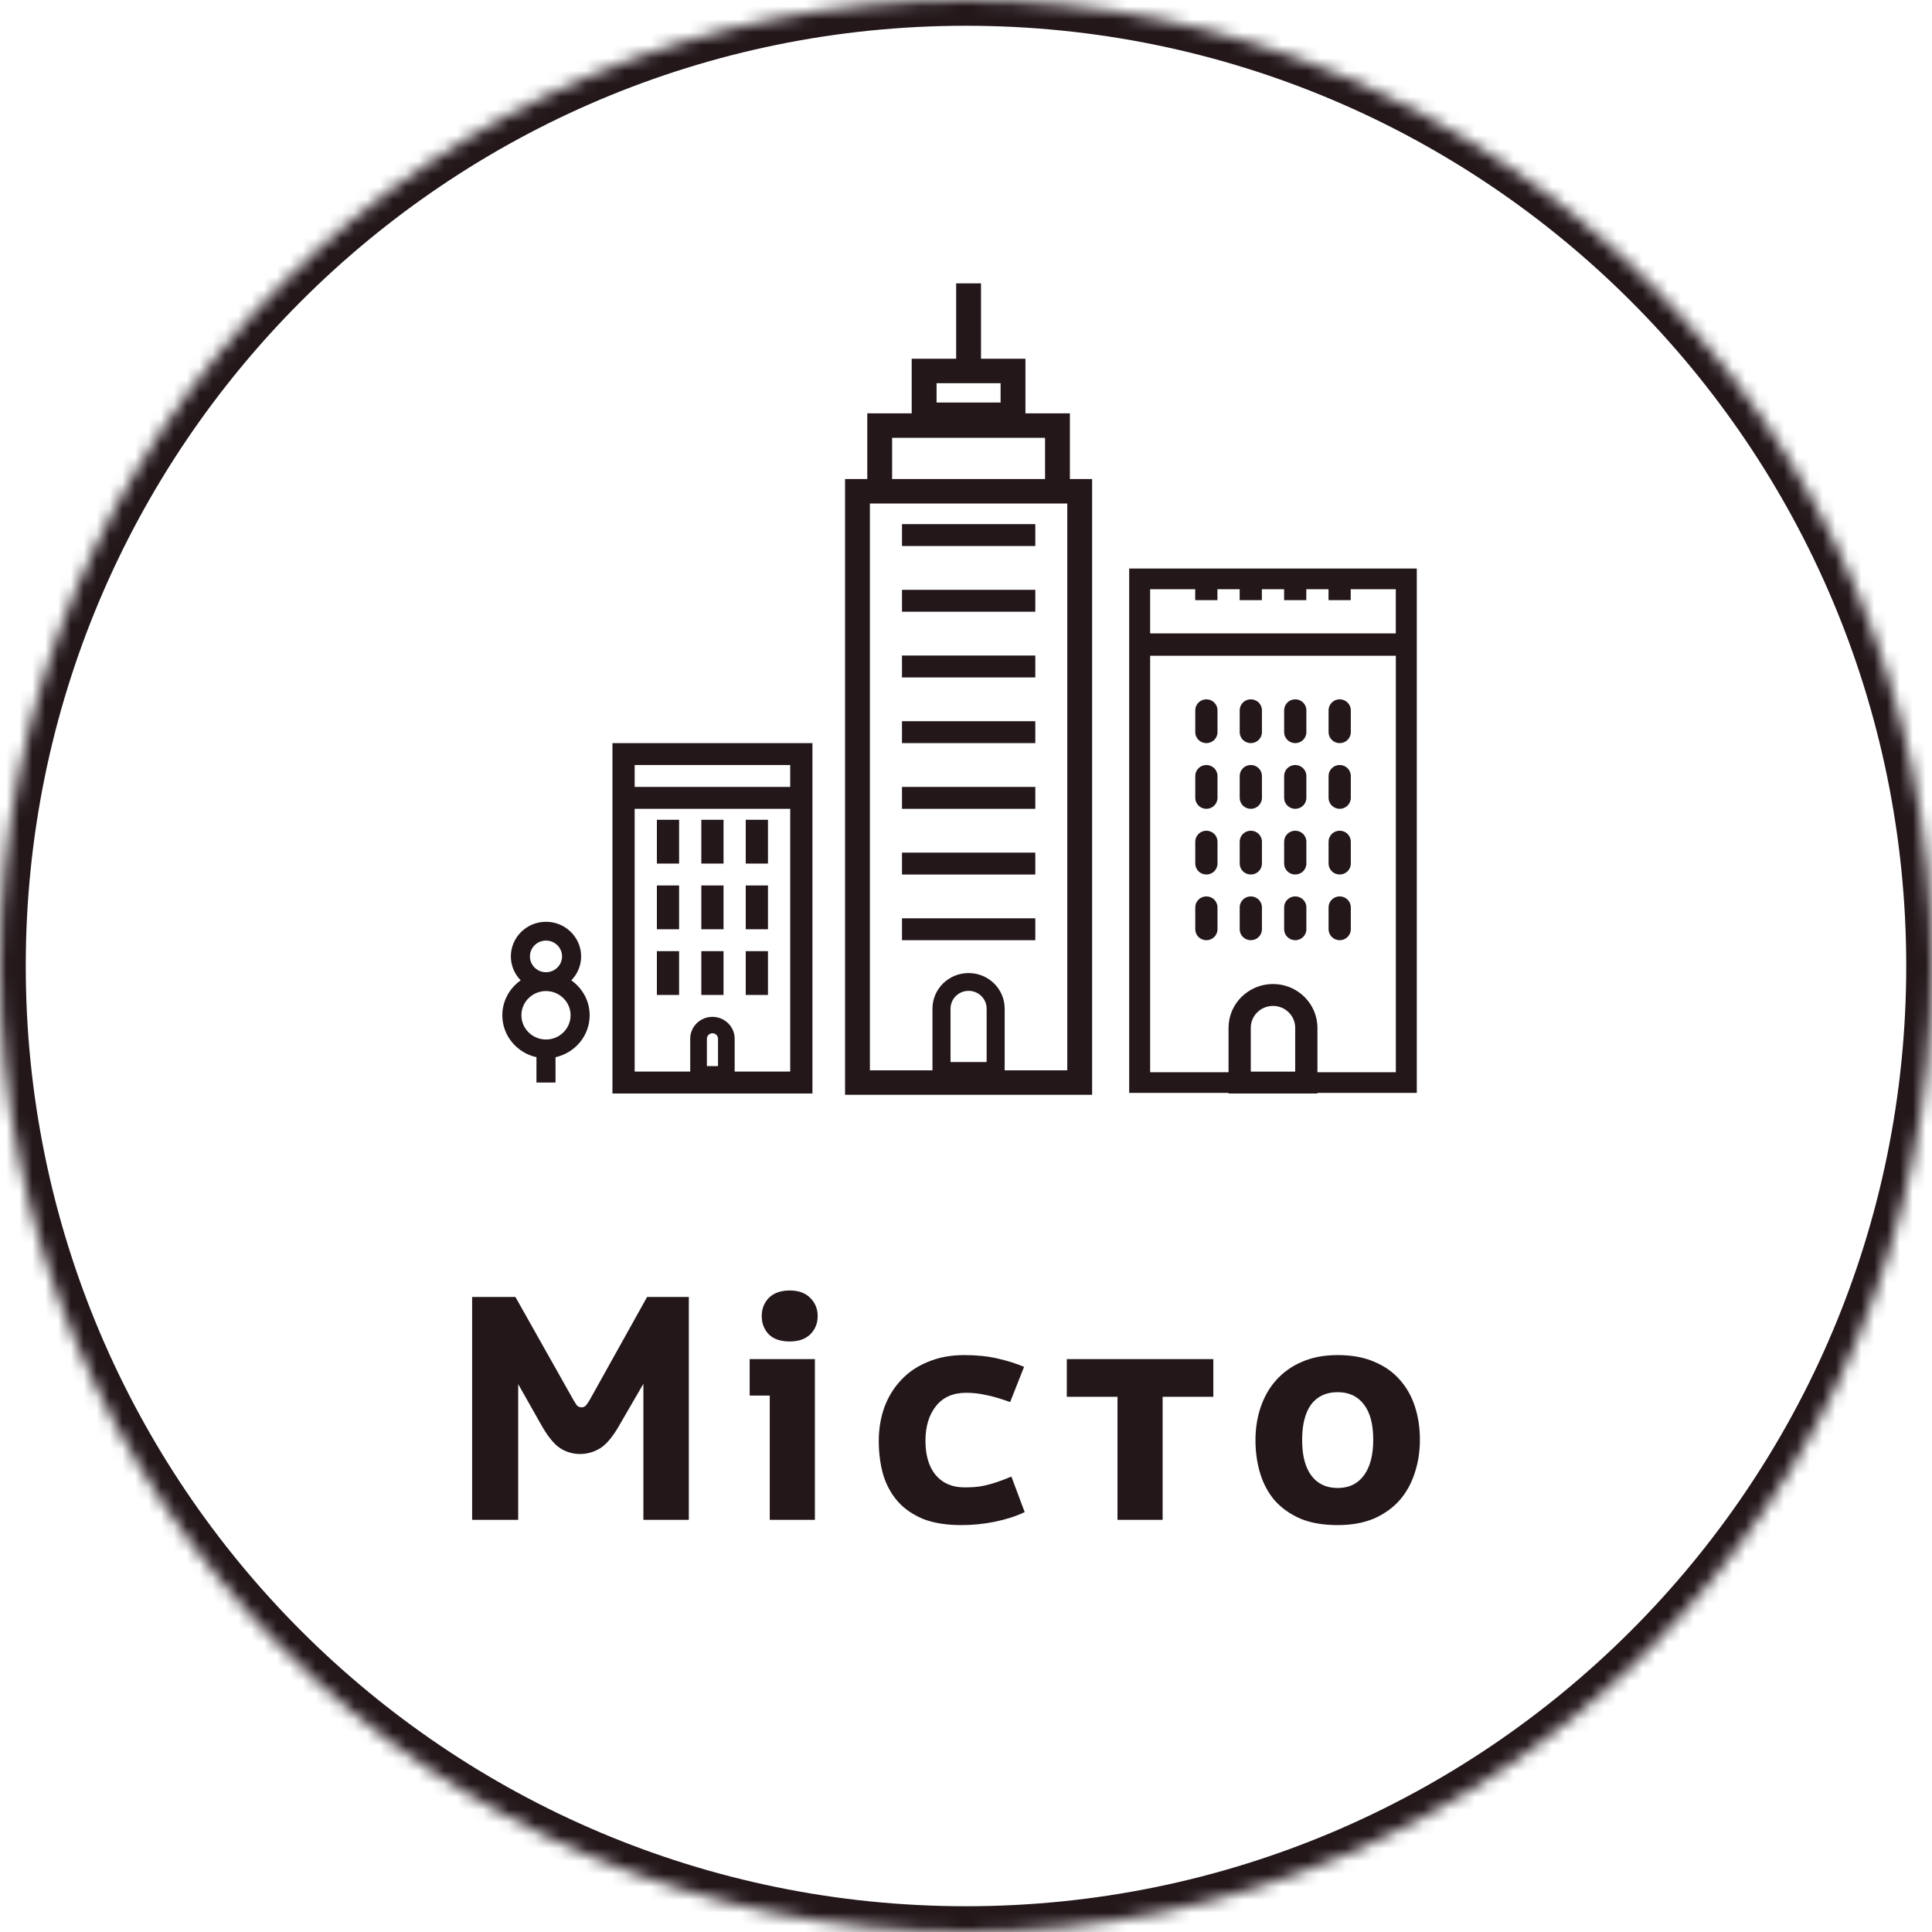 <svg width="150" height="150" viewBox="0 0 150 150" version="1.1" xmlns="http://www.w3.org/2000/svg" xmlns:xlink="http://www.w3.org/1999/xlink">
<title>Group 3</title>
<desc>Created using Figma</desc>
<g id="Canvas" transform="translate(-2187 -326)">
<g id="Group 3">
<g id="Ellipse">
<mask id="mask0_outline_ins">
<use xlink:href="#path0_fill" fill="white" transform="translate(2187 326)"/>
</mask>
<g mask="url(#mask0_outline_ins)">
<use xlink:href="#path1_stroke_2x" transform="translate(2187 326)" fill="#23171A"/>
</g>
</g>
<g id="noun_856412_cc">
<g id="Group">
<g id="Group">
<g id="Vector">
<use xlink:href="#path2_fill" transform="translate(2252.61 348)" fill="#23171A"/>
</g>
<g id="Vector">
<use xlink:href="#path3_fill" transform="translate(2257.03 366.693)" fill="#23171A"/>
</g>
<g id="Vector">
<use xlink:href="#path4_fill" transform="translate(2257.03 371.794)" fill="#23171A"/>
</g>
<g id="Vector">
<use xlink:href="#path5_fill" transform="translate(2257.03 376.895)" fill="#23171A"/>
</g>
<g id="Vector">
<use xlink:href="#path6_fill" transform="translate(2257.03 381.995)" fill="#23171A"/>
</g>
<g id="Vector">
<use xlink:href="#path3_fill" transform="translate(2257.03 387.096)" fill="#23171A"/>
</g>
<g id="Vector">
<use xlink:href="#path7_fill" transform="translate(2257.03 392.197)" fill="#23171A"/>
</g>
<g id="Vector">
<use xlink:href="#path8_fill" transform="translate(2257.03 397.297)" fill="#23171A"/>
</g>
<g id="Vector">
<use xlink:href="#path9_fill" transform="translate(2238 389.647)" fill="#23171A"/>
</g>
<g id="Vector">
<use xlink:href="#path10_fill" transform="translate(2241.45 389.647)" fill="#23171A"/>
</g>
<g id="Vector">
<use xlink:href="#path11_fill" transform="translate(2244.9 389.647)" fill="#23171A"/>
</g>
<g id="Vector">
<use xlink:href="#path12_fill" transform="translate(2238 394.747)" fill="#23171A"/>
</g>
<g id="Vector">
<use xlink:href="#path13_fill" transform="translate(2241.45 394.747)" fill="#23171A"/>
</g>
<g id="Vector">
<use xlink:href="#path14_fill" transform="translate(2244.9 394.747)" fill="#23171A"/>
</g>
<g id="Vector">
<use xlink:href="#path15_fill" transform="translate(2238 399.847)" fill="#23171A"/>
</g>
<g id="Vector">
<use xlink:href="#path16_fill" transform="translate(2241.45 399.847)" fill="#23171A"/>
</g>
<g id="Vector">
<use xlink:href="#path17_fill" transform="translate(2244.9 399.847)" fill="#23171A"/>
</g>
<g id="Vector">
<use xlink:href="#path18_fill" transform="translate(2234.55 383.695)" fill="#23171A"/>
</g>
<g id="Vector">
<use xlink:href="#path19_fill" transform="translate(2226 397.567)" fill="#23171A"/>
</g>
<g id="Vector">
<use xlink:href="#path20_fill" transform="translate(2286.7 380.295)" fill="#23171A"/>
</g>
<g id="Vector">
<use xlink:href="#path21_fill" transform="translate(2286.7 385.395)" fill="#23171A"/>
</g>
<g id="Vector">
<use xlink:href="#path22_fill" transform="translate(2286.7 390.496)" fill="#23171A"/>
</g>
<g id="Vector">
<use xlink:href="#path23_fill" transform="translate(2286.7 395.596)" fill="#23171A"/>
</g>
<g id="Vector">
<use xlink:href="#path20_fill" transform="translate(2290.15 380.295)" fill="#23171A"/>
</g>
<g id="Vector">
<use xlink:href="#path21_fill" transform="translate(2290.15 385.395)" fill="#23171A"/>
</g>
<g id="Vector">
<use xlink:href="#path22_fill" transform="translate(2290.15 390.496)" fill="#23171A"/>
</g>
<g id="Vector">
<use xlink:href="#path23_fill" transform="translate(2290.15 395.596)" fill="#23171A"/>
</g>
<g id="Vector">
<use xlink:href="#path24_fill" transform="translate(2279.8 380.295)" fill="#23171A"/>
</g>
<g id="Vector">
<use xlink:href="#path25_fill" transform="translate(2279.8 385.395)" fill="#23171A"/>
</g>
<g id="Vector">
<use xlink:href="#path26_fill" transform="translate(2279.8 390.496)" fill="#23171A"/>
</g>
<g id="Vector">
<use xlink:href="#path27_fill" transform="translate(2279.8 395.597)" fill="#23171A"/>
</g>
<g id="Vector">
<use xlink:href="#path28_fill" transform="translate(2283.25 380.295)" fill="#23171A"/>
</g>
<g id="Vector">
<use xlink:href="#path29_fill" transform="translate(2283.25 385.395)" fill="#23171A"/>
</g>
<g id="Vector">
<use xlink:href="#path30_fill" transform="translate(2283.25 390.496)" fill="#23171A"/>
</g>
<g id="Vector">
<use xlink:href="#path31_fill" transform="translate(2283.25 395.596)" fill="#23171A"/>
</g>
<g id="Vector">
<use xlink:href="#path32_fill" transform="translate(2274.67 370.142)" fill="#23171A"/>
</g>
</g>
</g>
</g>
<g id="&#208;&#156;&#209;&#150;&#209;&#129;&#209;&#130;&#208;&#190;">
<use xlink:href="#path33_fill" transform="translate(2222 419)" fill="#23171A"/>
</g>
</g>
</g>
<defs>
<path id="path0_fill" d="M 150 75C 150 116.421 116.421 150 75 150C 33.579 150 0 116.421 0 75C 0 33.579 33.579 0 75 0C 116.421 0 150 33.579 150 75Z"/>
<path id="path1_stroke_2x" d="M 148 75C 148 115.317 115.317 148 75 148L 75 152C 117.526 152 152 117.526 152 75L 148 75ZM 75 148C 34.683 148 2 115.317 2 75L -2 75C -2 117.526 32.474 152 75 152L 75 148ZM 2 75C 2 34.683 34.683 2 75 2L 75 -2C 32.474 -2 -2 32.474 -2 75L 2 75ZM 75 2C 115.317 2 148 34.683 148 75L 152 75C 152 32.474 117.526 -2 75 -2L 75 2Z"/>
<path id="path2_fill" d="M 17.456 10.091L 14.005 10.091L 14.005 5.85L 10.555 5.85L 10.555 -1.54219e-07L 8.626 -1.54219e-07L 8.626 5.85L 5.175 5.85L 5.175 10.091L 1.725 10.091L 1.725 15.192L 1.3482e-06 15.192L 1.3482e-06 63L 19.182 63L 19.182 15.192L 17.456 15.192L 17.456 10.091ZM 7.105 7.751L 12.076 7.751L 12.076 9.251L 7.105 9.251L 7.105 7.751ZM 3.654 11.992L 15.527 11.992L 15.527 15.192L 3.654 15.192L 3.654 11.992ZM 10.992 60.455L 8.189 60.455L 8.189 56.311C 8.189 55.549 8.817 54.929 9.591 54.929C 10.364 54.929 10.992 55.549 10.992 56.311L 10.992 60.455ZM 17.252 61.099L 12.393 61.099L 12.393 56.312C 12.393 54.785 11.138 53.548 9.59 53.548C 8.041 53.548 6.786 54.785 6.786 56.312L 6.786 61.099L 1.928 61.099L 1.928 17.093L 17.252 17.093L 17.252 61.099Z"/>
<path id="path3_fill" d="M 10.351 0L 0 0L 0 1.7L 10.351 1.7L 10.351 0Z"/>
<path id="path4_fill" d="M 10.351 0L 0 0L 0 1.7L 10.351 1.7L 10.351 0Z"/>
<path id="path5_fill" d="M 10.351 0L 0 0L 0 1.7L 10.351 1.7L 10.351 0Z"/>
<path id="path6_fill" d="M 10.351 0L 0 0L 0 1.7L 10.351 1.7L 10.351 0Z"/>
<path id="path7_fill" d="M 10.351 0L 0 0L 0 1.7L 10.351 1.7L 10.351 0Z"/>
<path id="path8_fill" d="M 10.351 0L 0 0L 0 1.7L 10.351 1.7L 10.351 0Z"/>
<path id="path9_fill" d="M 1.725 0L 0 0L 0 3.401L 1.725 3.401L 1.725 0Z"/>
<path id="path10_fill" d="M 1.725 0L 0 0L 0 3.401L 1.725 3.401L 1.725 0Z"/>
<path id="path11_fill" d="M 1.725 0L 0 0L 0 3.401L 1.725 3.401L 1.725 0Z"/>
<path id="path12_fill" d="M 1.725 0L 0 0L 0 3.401L 1.725 3.401L 1.725 0Z"/>
<path id="path13_fill" d="M 1.725 0L 0 0L 0 3.401L 1.725 3.401L 1.725 0Z"/>
<path id="path14_fill" d="M 1.725 0L 0 0L 0 3.401L 1.725 3.401L 1.725 0Z"/>
<path id="path15_fill" d="M 1.725 -2.27769e-06L 0 -2.27769e-06L 0 3.401L 1.725 3.401L 1.725 -2.27769e-06Z"/>
<path id="path16_fill" d="M 1.725 -2.27769e-06L 0 -2.27769e-06L 0 3.401L 1.725 3.401L 1.725 -2.27769e-06Z"/>
<path id="path17_fill" d="M 1.725 -2.27769e-06L 0 -2.27769e-06L 0 3.401L 1.725 3.401L 1.725 -2.27769e-06Z"/>
<path id="path18_fill" d="M -8.42622e-08 27.205L 15.528 27.205L 15.528 -7.11778e-08L -8.42622e-08 -7.11778e-08L -8.42622e-08 27.205ZM 8.195 25.079L 7.333 25.079L 7.333 22.953C 7.333 22.72 7.526 22.528 7.764 22.528C 8.002 22.528 8.196 22.719 8.196 22.953L 8.196 25.079L 8.195 25.079ZM 1.725 1.701L 13.802 1.701L 13.802 3.401L 1.725 3.401L 1.725 1.701ZM 1.725 5.101L 13.802 5.101L 13.802 25.503L 9.489 25.503L 9.489 22.953C 9.489 22.014 8.716 21.253 7.763 21.253C 6.81 21.253 6.038 22.014 6.038 22.953L 6.038 25.503L 1.725 25.503L 1.725 5.101Z"/>
<path id="path19_fill" d="M 5.356 4.546C 5.827 4.062 6.119 3.41 6.119 2.688C 6.119 1.206 4.896 -1.23375e-06 3.391 -1.23375e-06C 1.886 -1.23375e-06 0.663 1.206 0.663 2.688C 0.663 3.41 0.956 4.062 1.426 4.546C 0.566 5.152 0 6.139 0 7.258C 0 8.85 1.137 10.179 2.65 10.514L 2.65 12.482L 4.131 12.482L 4.131 10.514C 5.645 10.179 6.781 8.85 6.781 7.258C 6.782 6.139 6.216 5.152 5.356 4.546ZM 3.391 1.459C 4.079 1.459 4.638 2.01 4.638 2.688C 4.638 3.366 4.079 3.917 3.391 3.917C 2.704 3.917 2.144 3.366 2.144 2.688C 2.144 2.01 2.704 1.459 3.391 1.459ZM 3.391 9.14C 2.338 9.14 1.482 8.296 1.482 7.259C 1.482 6.222 2.338 5.378 3.391 5.378C 4.443 5.378 5.3 6.222 5.3 7.259C 5.3 8.296 4.444 9.14 3.391 9.14Z"/>
<path id="path20_fill" d="M 0.863 3.401C 1.34 3.401 1.726 3.02 1.726 2.551L 1.726 0.851C 1.726 0.381 1.34 -4.98245e-07 0.863 -4.98245e-07C 0.387 -4.98245e-07 2.35934e-06 0.381 2.35934e-06 0.851L 2.35934e-06 2.551C 0.001 3.02 0.387 3.401 0.863 3.401Z"/>
<path id="path21_fill" d="M 0.863 3.401C 1.34 3.401 1.726 3.02 1.726 2.551L 1.726 0.851C 1.726 0.381 1.34 5.69422e-07 0.863 5.69422e-07C 0.387 5.69422e-07 2.35934e-06 0.381 2.35934e-06 0.851L 2.35934e-06 2.551C 0.001 3.02 0.387 3.401 0.863 3.401Z"/>
<path id="path22_fill" d="M 0.863 3.401C 1.34 3.401 1.726 3.02 1.726 2.551L 1.726 0.851C 1.726 0.381 1.34 -2.18279e-06 0.863 -2.18279e-06C 0.387 -2.18279e-06 2.35934e-06 0.381 2.35934e-06 0.851L 2.35934e-06 2.551C 0.001 3.02 0.387 3.401 0.863 3.401Z"/>
<path id="path23_fill" d="M 0.863 3.401C 1.34 3.401 1.726 3.02 1.726 2.551L 1.726 0.851C 1.726 0.381 1.34 1.85062e-06 0.863 1.85062e-06C 0.387 1.85062e-06 2.35934e-06 0.381 2.35934e-06 0.851L 2.35934e-06 2.551C 0.001 3.02 0.387 3.401 0.863 3.401Z"/>
<path id="path24_fill" d="M 0.863 -9.25311e-07C 0.387 -9.25311e-07 1.0593e-06 0.381 1.0593e-06 0.851L 1.0593e-06 2.551C 1.0593e-06 3.02 0.387 3.401 0.863 3.401C 1.34 3.401 1.726 3.02 1.726 2.551L 1.726 0.851C 1.726 0.381 1.34 -9.25311e-07 0.863 -9.25311e-07Z"/>
<path id="path25_fill" d="M 0.863 1.42356e-07C 0.387 1.42356e-07 1.0593e-06 0.381 1.0593e-06 0.851L 1.0593e-06 2.551C 1.0593e-06 3.02 0.387 3.401 0.863 3.401C 1.34 3.401 1.726 3.02 1.726 2.551L 1.726 0.851C 1.726 0.381 1.34 1.42356e-07 0.863 1.42356e-07Z"/>
<path id="path26_fill" d="M 0.863 -2.18279e-06C 0.387 -2.18279e-06 1.0593e-06 0.381 1.0593e-06 0.851L 1.0593e-06 2.551C 1.0593e-06 3.02 0.387 3.401 0.863 3.401C 1.34 3.401 1.726 3.02 1.726 2.551L 1.726 0.851C 1.726 0.381 1.34 -2.18279e-06 0.863 -2.18279e-06Z"/>
<path id="path27_fill" d="M 0.863 1.42356e-06C 0.387 1.42356e-06 1.0593e-06 0.381 1.0593e-06 0.851L 1.0593e-06 2.551C 1.0593e-06 3.02 0.387 3.401 0.863 3.401C 1.34 3.401 1.726 3.02 1.726 2.551L 1.726 0.851C 1.726 0.381 1.34 1.42356e-06 0.863 1.42356e-06Z"/>
<path id="path28_fill" d="M 0.863 3.401C 1.34 3.401 1.726 3.02 1.726 2.551L 1.726 0.851C 1.726 0.381 1.34 -4.98245e-07 0.863 -4.98245e-07C 0.387 -4.98245e-07 1.49264e-06 0.381 1.49264e-06 0.851L 1.49264e-06 2.551C 1.49264e-06 3.02 0.387 3.401 0.863 3.401Z"/>
<path id="path29_fill" d="M 0.863 3.401C 1.34 3.401 1.726 3.02 1.726 2.551L 1.726 0.851C 1.726 0.381 1.34 5.69422e-07 0.863 5.69422e-07C 0.387 5.69422e-07 1.49264e-06 0.381 1.49264e-06 0.851L 1.49264e-06 2.551C 1.49264e-06 3.02 0.387 3.401 0.863 3.401Z"/>
<path id="path30_fill" d="M 0.863 3.401C 1.34 3.401 1.726 3.02 1.726 2.551L 1.726 0.851C 1.726 0.381 1.34 -2.18279e-06 0.863 -2.18279e-06C 0.387 -2.18279e-06 1.49264e-06 0.381 1.49264e-06 0.851L 1.49264e-06 2.551C 1.49264e-06 3.02 0.387 3.401 0.863 3.401Z"/>
<path id="path31_fill" d="M 0.863 3.401C 1.34 3.401 1.726 3.02 1.726 2.551L 1.726 0.851C 1.726 0.381 1.34 1.85062e-06 0.863 1.85062e-06C 0.387 1.85062e-06 1.49264e-06 0.381 1.49264e-06 0.851L 1.49264e-06 2.551C 1.49264e-06 3.02 0.387 3.401 0.863 3.401Z"/>
<path id="path32_fill" d="M 1.92599e-07 40.71L 7.715 40.71L 7.715 40.758L 14.616 40.758L 14.616 40.71L 22.33 40.71L 22.33 9.72763e-07L 1.92599e-07 9.72763e-07L 1.92599e-07 40.71ZM 12.89 39.058L 9.44 39.058L 9.44 35.657C 9.44 34.719 10.214 33.957 11.164 33.957C 12.115 33.957 12.889 34.719 12.889 35.657L 12.889 39.058L 12.89 39.058ZM 1.627 1.604L 5.126 1.604L 5.126 2.453L 6.851 2.453L 6.851 1.604L 8.577 1.604L 8.577 2.453L 10.301 2.453L 10.301 1.604L 12.027 1.604L 12.027 2.453L 13.751 2.453L 13.751 1.604L 15.476 1.604L 15.476 2.453L 17.201 2.453L 17.201 1.604L 20.7 1.604L 20.7 5.033L 1.627 5.033L 1.627 1.604ZM 1.627 6.772L 20.702 6.772L 20.702 39.106L 14.615 39.106L 14.615 35.657C 14.615 33.782 13.067 32.257 11.164 32.257C 9.262 32.257 7.714 33.782 7.714 35.657L 7.714 39.106L 1.627 39.106L 1.627 6.772L 1.627 6.772Z"/>
<path id="path33_fill" d="M 1.656 7.696L 5.016 7.696L 9.504 15.664C 9.632 15.888 9.736 16.048 9.816 16.144C 9.912 16.224 10.024 16.264 10.152 16.264C 10.28 16.264 10.384 16.224 10.464 16.144C 10.56 16.048 10.672 15.888 10.8 15.664L 15.24 7.696L 18.48 7.696L 18.48 25L 14.952 25L 14.952 14.44L 13.128 17.584C 12.616 18.496 12.112 19.112 11.616 19.432C 11.12 19.736 10.592 19.888 10.032 19.888C 9.456 19.888 8.928 19.728 8.448 19.408C 7.968 19.072 7.48 18.456 6.984 17.56L 5.232 14.464L 5.232 25L 1.656 25L 1.656 7.696ZM 26.324 11.152C 25.588 11.152 25.036 10.96 24.668 10.576C 24.316 10.192 24.14 9.728 24.14 9.184C 24.14 8.624 24.324 8.152 24.692 7.768C 25.076 7.384 25.62 7.192 26.324 7.192C 26.996 7.192 27.524 7.384 27.908 7.768C 28.292 8.152 28.484 8.624 28.484 9.184C 28.484 9.744 28.292 10.216 27.908 10.6C 27.524 10.968 26.996 11.152 26.324 11.152ZM 23.204 15.352L 23.204 12.52L 28.268 12.52L 28.268 25L 24.764 25L 24.764 15.352L 23.204 15.352ZM 44.556 24.4C 43.884 24.72 43.116 24.968 42.252 25.144C 41.404 25.32 40.532 25.408 39.636 25.408C 38.468 25.408 37.476 25.248 36.66 24.928C 35.86 24.592 35.204 24.136 34.692 23.56C 34.18 22.968 33.804 22.272 33.564 21.472C 33.34 20.672 33.228 19.808 33.228 18.88C 33.228 17.952 33.372 17.08 33.66 16.264C 33.964 15.448 34.396 14.744 34.956 14.152C 35.516 13.544 36.212 13.072 37.044 12.736C 37.876 12.384 38.82 12.208 39.876 12.208C 40.82 12.208 41.676 12.296 42.444 12.472C 43.212 12.648 43.9 12.864 44.508 13.12L 43.428 15.856C 42.676 15.584 42.044 15.4 41.532 15.304C 41.036 15.192 40.532 15.136 40.02 15.136C 38.996 15.136 38.212 15.48 37.668 16.168C 37.124 16.856 36.852 17.752 36.852 18.856C 36.852 19.992 37.116 20.88 37.644 21.52C 38.188 22.16 38.932 22.48 39.876 22.48C 40.132 22.48 40.388 22.472 40.644 22.456C 40.9 22.44 41.172 22.4 41.46 22.336C 41.748 22.272 42.06 22.184 42.396 22.072C 42.732 21.96 43.108 21.816 43.524 21.64L 44.556 24.4ZM 51.762 15.448L 47.826 15.448L 47.826 12.52L 59.202 12.52L 59.202 15.448L 55.266 15.448L 55.266 25L 51.762 25L 51.762 15.448ZM 68.858 22.528C 69.737 22.528 70.418 22.2 70.897 21.544C 71.377 20.888 71.618 19.968 71.618 18.784C 71.618 17.584 71.377 16.672 70.897 16.048C 70.418 15.408 69.737 15.088 68.858 15.088C 67.962 15.088 67.273 15.408 66.793 16.048C 66.329 16.688 66.097 17.608 66.097 18.808C 66.097 20.008 66.338 20.928 66.817 21.568C 67.297 22.208 67.978 22.528 68.858 22.528ZM 68.858 25.408C 67.722 25.408 66.754 25.24 65.954 24.904C 65.153 24.552 64.49 24.08 63.962 23.488C 63.45 22.88 63.074 22.176 62.834 21.376C 62.593 20.576 62.474 19.72 62.474 18.808C 62.474 17.896 62.609 17.04 62.882 16.24C 63.154 15.44 63.553 14.744 64.082 14.152C 64.626 13.544 65.29 13.072 66.073 12.736C 66.874 12.384 67.802 12.208 68.858 12.208C 69.962 12.208 70.913 12.384 71.713 12.736C 72.513 13.072 73.169 13.536 73.681 14.128C 74.21 14.72 74.602 15.416 74.858 16.216C 75.114 17.016 75.242 17.872 75.242 18.784C 75.242 19.696 75.106 20.56 74.834 21.376C 74.578 22.176 74.186 22.88 73.657 23.488C 73.129 24.08 72.466 24.552 71.665 24.904C 70.865 25.24 69.93 25.408 68.858 25.408Z"/>
</defs>
</svg>

